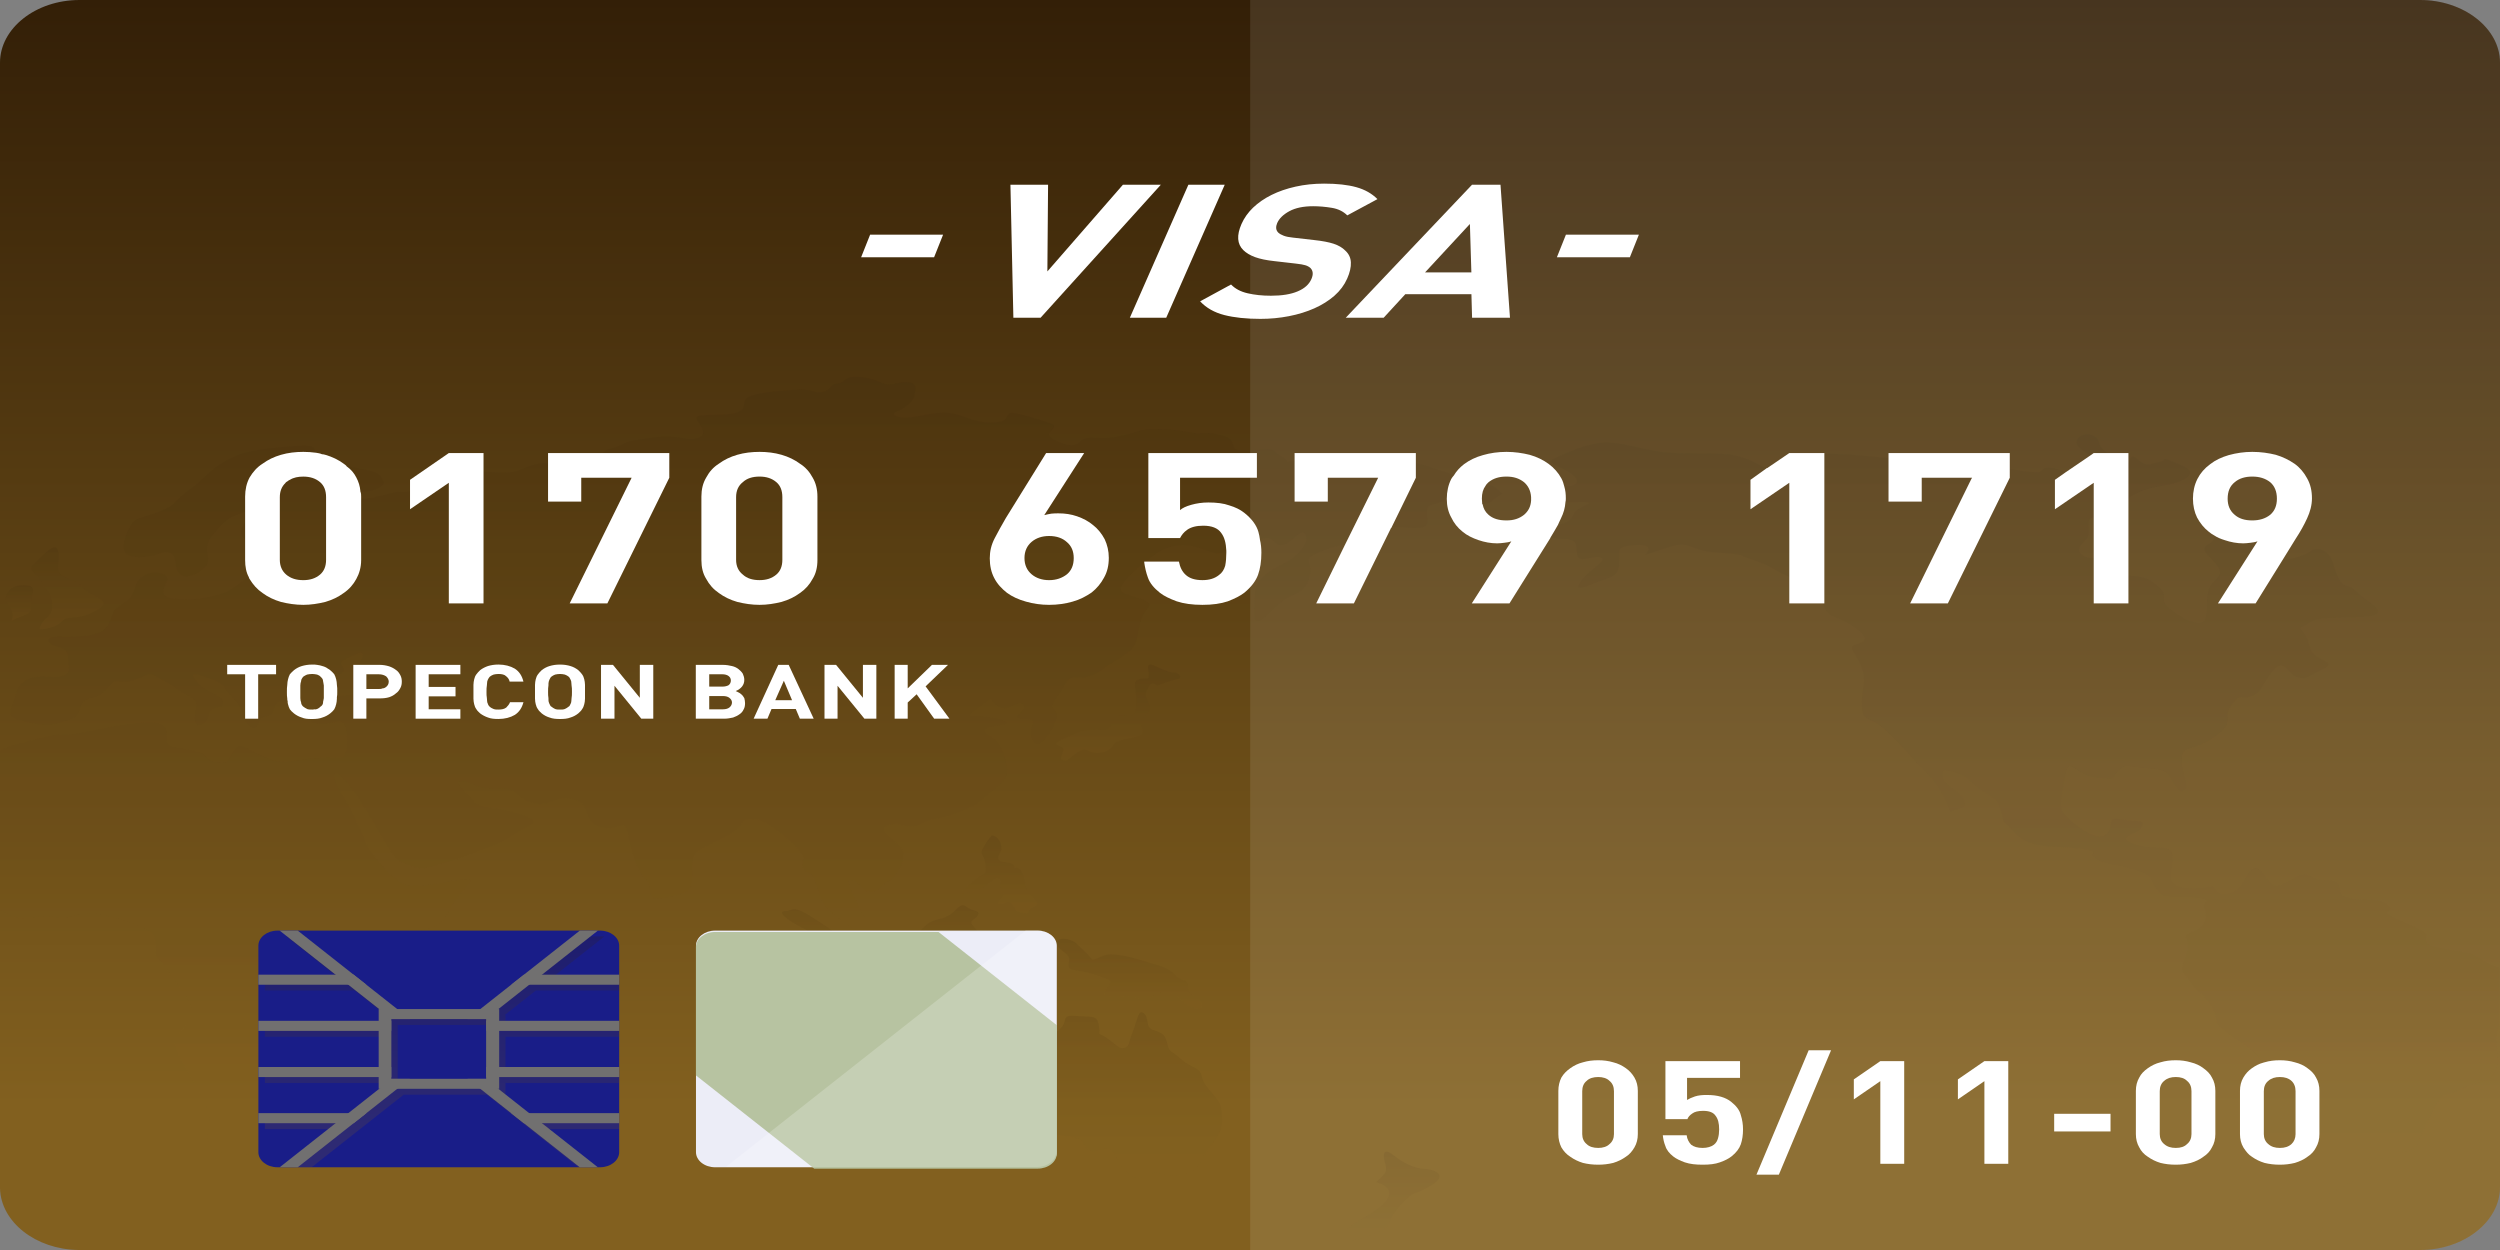 <svg width="100" height="50" viewBox="0 0 100 50" fill="none" xmlns="http://www.w3.org/2000/svg">
<rect x="0" y="0" width="100" height="50" fill="#808080" stroke="none"/>
<path d="M100 2.506V47.482C100 48.87 98.552 50 96.806 50H3.134C1.433 49.976 0.03 48.882 0 47.529V2.506C0 1.13 1.433 0 3.179 0H96.807C98.552 0 100 1.13 100 2.506Z" fill="url(#paint0_linear_214_378)"/>
<g opacity="0.1">
<path d="M60.096 19.746C60.096 19.746 59.842 19.887 59.693 20.052C59.633 20.122 59.469 20.157 59.305 20.169H59.29C59.021 20.193 58.708 20.169 58.544 20.11C58.245 20.028 58.141 19.875 57.962 19.922C57.917 19.934 57.902 19.946 57.872 19.957C57.768 20.016 57.723 20.087 57.439 20.157C57.066 20.228 57.096 20.322 57.081 20.534C57.066 20.746 57.156 20.875 57.051 21.017C56.962 21.169 56.335 21.111 55.947 21.087C55.843 21.075 55.738 21.087 55.649 21.122H55.634V21.134C55.41 21.193 55.216 21.334 54.947 21.534C54.574 21.828 54.693 21.84 54.201 21.781C54.082 21.758 53.947 21.77 53.798 21.793C53.41 21.828 52.992 21.993 52.619 22.158C52.127 22.37 52.455 22.464 52.41 22.887C52.366 23.299 52.246 23.511 51.948 23.688C51.649 23.864 51.41 23.888 50.948 24.358C50.903 24.394 50.873 24.429 50.843 24.464C50.47 24.829 50.411 24.864 50.262 24.841C50.083 24.829 50.202 23.959 50.202 23.688C50.202 23.429 50.381 23.123 50.829 22.829L50.844 22.817C51.276 22.546 51.575 22.487 51.933 22.123C52.276 21.746 52.321 21.523 52.187 21.334C52.052 21.146 51.679 21.675 51.396 21.781C51.097 21.875 51.068 21.722 50.844 21.569L50.829 21.558C50.724 21.499 50.56 21.522 50.396 21.569V21.581C50.172 21.64 49.933 21.758 49.814 21.77C49.62 21.781 49.396 21.864 49.053 22.028C49.038 22.028 49.008 22.04 48.993 22.052C48.635 22.228 48.501 22.087 48.098 21.958C47.71 21.817 47.292 21.722 46.695 21.911C46.471 21.981 46.143 22.205 45.829 22.464C45.814 22.476 45.785 22.487 45.77 22.499C45.262 22.923 44.785 23.417 44.83 23.57C44.919 23.829 45.277 23.782 45.755 24.005C46.232 24.229 45.859 24.229 45.68 24.723C45.501 25.217 45.561 25.276 45.441 25.7C45.307 26.123 44.501 26.477 44.307 26.629C44.113 26.782 43.636 27.159 43.143 27.1C42.651 27.029 42.651 27.383 42.278 27.889C41.919 28.395 42.188 28.253 42.262 28.536C42.337 28.806 41.949 29.477 41.666 29.701C41.397 29.924 41.143 29.512 41.278 29.065C41.397 28.606 41.113 28.83 40.8 28.748C40.472 28.654 41.024 28.477 40.964 28.242C40.919 28.006 40.546 28.218 40.412 28.265C40.278 28.324 40.113 28.418 39.845 28.195C39.606 28.006 39.651 27.924 39.666 27.912C39.621 27.947 39.323 28.183 38.95 28.453C38.532 28.759 39.024 28.583 39.487 28.677C39.949 28.759 39.755 28.677 40.158 28.83C40.561 28.994 39.86 29.006 39.576 29.089C39.308 29.16 39.323 29.289 39.636 29.465C39.934 29.642 40.128 29.924 40.263 30.595C40.412 31.266 39.874 31.419 39.382 31.913C38.875 32.419 37.95 32.643 37.323 32.784C36.681 32.925 36.845 33.125 36.308 33.054C35.786 32.972 35.995 32.89 35.547 33.007C35.099 33.137 35.547 33.419 35.98 33.819C36.412 34.219 35.86 35.137 35.562 35.255C35.263 35.361 35.189 35.726 34.8 35.678C34.398 35.632 34.502 35.384 34.129 35.231C33.741 35.067 34.084 35.643 34.368 36.279C34.636 36.891 34.935 36.879 35.039 37.22C35.039 37.232 35.054 37.255 35.054 37.279C35.099 37.526 34.77 37.479 34.367 37.279C34.323 37.255 34.293 37.243 34.248 37.22C34.01 37.091 33.771 36.926 33.547 36.738C32.905 36.184 32.95 36.267 32.741 35.678C32.532 35.09 32.547 35.031 32.278 34.878C32.01 34.714 32.069 34.608 32.129 34.349C32.189 34.078 30.771 32.819 30.204 32.772C29.622 32.725 29.801 32.89 29.517 33.148C29.234 33.419 28.592 33.666 28.13 33.913C27.667 34.172 27.697 34.349 27.697 35.055C27.697 35.749 27.443 35.726 26.578 35.926C25.712 36.126 26.13 35.373 25.861 35.208C25.593 35.055 25.279 34.278 25.13 33.454C24.966 32.619 24.847 33.278 24.071 33.101C23.31 32.925 23.638 32.278 23.13 32.054C22.623 31.831 22.429 31.925 21.951 32.101C21.474 32.278 20.967 32.054 20.653 31.736C20.355 31.419 19.952 31.619 19.4 31.525C18.848 31.442 19.027 31.325 18.534 31.266C18.042 31.195 18.579 31.607 18.922 32.007C19.251 32.407 19.654 32.207 20.817 32.56C21.982 32.913 20.937 33.066 20.474 33.431C20.012 33.796 19.624 33.843 18.982 34.114C18.34 34.396 18.102 34.42 17.43 34.631C16.773 34.843 16.624 34.69 16.177 34.549C15.729 34.408 15.43 33.737 14.923 32.878C14.401 32.007 14.043 31.442 13.655 31.066C13.267 30.689 13.356 31.148 13.476 31.419C13.61 31.678 13.893 32.031 14.192 32.713C14.505 33.384 14.445 33.148 14.61 33.631C14.789 34.102 15.655 35.137 16.177 35.361C16.699 35.596 17.952 35.184 18.579 35.172C19.221 35.16 18.534 35.42 17.967 36.432C17.535 37.197 17.311 37.091 16.878 37.22C16.744 37.267 16.579 37.338 16.37 37.467C15.535 38.008 15.46 38.597 15.341 39.279C15.311 39.515 15.326 39.727 15.356 39.938C15.356 39.962 15.356 39.985 15.37 39.997C15.385 40.115 15.4 40.244 15.43 40.362C15.445 40.432 15.46 40.515 15.46 40.597C15.475 40.668 15.49 40.75 15.49 40.833C15.505 40.939 15.52 41.068 15.505 41.186C15.505 41.198 15.505 41.221 15.49 41.233C15.49 41.327 15.46 41.409 15.4 41.492C15.355 41.609 15.251 41.727 15.146 41.833C14.833 42.163 14.385 42.445 14.147 42.68C14.087 42.739 14.042 42.798 14.012 42.845C13.997 42.868 13.983 42.892 13.983 42.916C13.953 42.974 13.938 43.033 13.923 43.08C13.893 43.163 13.878 43.233 13.863 43.316C13.803 43.516 13.729 43.786 13.475 44.316C13.43 44.398 13.401 44.469 13.356 44.528C13.296 44.622 13.222 44.704 13.162 44.763C13.102 44.834 13.028 44.881 12.953 44.928C12.729 45.057 12.491 45.093 12.237 45.163C12.073 45.21 11.893 45.281 11.729 45.399C11.162 45.811 10.909 45.869 10.327 46.046C10.252 46.069 10.162 46.105 10.073 46.128C9.282 46.387 8.417 45.987 8.327 45.622C8.238 45.258 8.476 45.21 8.372 44.61C8.282 44.01 7.432 42.81 7.133 42.221C6.835 41.633 7.029 41.516 7.521 40.892C7.999 40.256 7.178 39.574 6.715 38.844C6.253 38.114 6.223 38.515 6.223 37.997C6.223 37.479 6.178 37.303 5.656 37.091C5.149 36.879 4.835 36.75 3.955 36.573C3.074 36.397 3.089 36.785 2.238 36.691C1.373 36.585 1.418 36.797 0.866 36.75C0.612 36.726 0.299 36.573 0 36.397V30.031C0.313 29.842 0.836 29.736 1.552 29.537C2.627 29.242 2.447 29.501 3.388 29.289C4.328 29.078 5.477 28.866 6.119 28.901C6.775 28.936 6.671 29.313 6.671 29.607C6.671 29.89 6.835 29.843 7.656 30.007C8.492 30.172 8.044 30.384 8.656 30.478C9.282 30.584 9.073 30.384 9.372 29.995C9.655 29.607 9.849 29.995 10.64 30.302C11.446 30.619 11.386 30.431 12.386 30.349C13.371 30.254 13.461 30.372 13.684 30.29C13.908 30.219 13.938 29.407 13.804 29.042C13.655 28.678 13.416 28.96 12.893 28.96C12.55 28.96 12.431 28.901 12.446 28.76C12.446 28.678 12.476 28.572 12.535 28.43C12.55 28.407 12.55 28.383 12.565 28.372C12.655 28.172 12.729 28.124 12.923 28.066C13.028 28.03 13.192 27.995 13.416 27.913C13.431 27.901 13.46 27.901 13.476 27.901V27.889C13.684 27.83 13.908 27.795 14.132 27.783C14.52 27.748 14.893 27.748 15.177 27.618C15.236 27.583 15.281 27.56 15.296 27.536C15.386 27.407 14.938 27.289 14.655 27.136C14.595 27.113 14.55 27.089 14.505 27.054C14.326 26.901 14.326 26.759 14.371 26.595C14.401 26.501 14.445 26.395 14.49 26.277C14.595 25.959 14.236 26.183 13.819 26.371C13.401 26.559 13.893 26.63 13.714 26.889C13.625 27.018 13.476 27.006 13.341 26.936C13.252 26.901 13.177 26.83 13.117 26.748C13.073 26.712 13.043 26.677 13.028 26.642C12.953 26.512 12.849 26.512 12.684 26.595C12.565 26.642 12.416 26.736 12.207 26.854C11.864 27.042 11.983 27.183 12.013 27.419C12.028 27.489 12.028 27.56 12.013 27.642C12.013 27.689 11.983 27.736 11.968 27.783C11.864 28.03 11.685 28.054 11.506 28.042C11.326 28.042 11.147 28.018 11.058 28.148C10.864 28.407 10.998 28.607 10.64 28.654C10.297 28.713 10.431 28.866 10.267 29.066C10.118 29.266 9.76 28.913 9.7 28.525C9.64 28.136 9.043 27.713 8.984 27.512C8.924 27.313 8.253 27.077 7.894 26.983C7.551 26.901 7.775 27.183 8.058 27.454C8.342 27.713 8.879 27.795 8.924 28.077C8.954 28.372 8.685 28.219 8.476 28.383C8.267 28.548 8.372 28.89 8.058 28.995C7.73 29.113 7.775 28.678 7.849 28.289C7.924 27.913 7.461 27.842 7.133 27.595C6.79 27.336 6.268 27.101 6.089 26.983C5.925 26.877 5.462 27.289 4.954 27.277C4.462 27.265 4.656 27.195 4.462 27.371C4.268 27.548 4.044 27.854 3.716 27.901C3.388 27.96 3.224 28.148 3.164 28.442C3.089 28.748 2.806 28.772 2.313 28.936C1.821 29.101 1.149 28.901 0.731 28.783C0.313 28.678 0.388 28.43 0.508 28.172C0.552 28.089 0.567 27.972 0.612 27.842C0.687 27.571 0.806 27.242 1.224 27.124C1.388 27.077 1.507 27.065 1.612 27.065C1.627 27.054 1.627 27.054 1.627 27.054C1.925 27.042 2.074 27.124 2.418 27.054C2.88 26.948 2.731 26.771 2.716 26.265C2.716 26.242 2.716 26.218 2.701 26.195C2.642 25.794 2.03 25.948 1.94 25.653C1.866 25.347 2.478 25.547 3.537 25.418C3.612 25.406 3.687 25.394 3.746 25.371C4.149 25.277 4.298 25.077 4.388 24.865C4.477 24.653 4.507 24.418 4.671 24.312C5.044 24.065 5.268 23.982 5.403 23.488C5.552 22.994 6.044 22.805 6.492 22.947C6.581 22.982 6.641 23.017 6.671 23.064C6.775 23.229 6.507 23.465 6.537 23.688C6.566 23.982 7.014 23.924 7.298 23.982C7.566 24.029 8.745 23.865 9.148 23.629C9.461 23.429 9.685 23.253 9.954 23.088C10.014 23.053 10.073 23.006 10.148 22.97C10.521 22.77 10.237 22.641 10.327 22.547C10.402 22.441 10.7 22.17 10.581 21.876C10.461 21.629 10.058 21.747 9.805 21.593C9.775 21.57 9.745 21.535 9.715 21.499C9.566 21.299 9.67 21.076 9.805 20.864C9.864 20.77 9.924 20.676 9.984 20.581C10.028 20.499 10.028 20.452 9.999 20.452C9.969 20.428 9.894 20.452 9.805 20.476C9.67 20.523 9.506 20.593 9.372 20.64C9.029 20.77 8.82 21.04 8.506 21.405C8.387 21.547 8.327 21.664 8.312 21.782C8.297 21.794 8.297 21.794 8.297 21.794C8.253 21.982 8.312 22.158 8.327 22.382C8.357 22.747 7.686 23.1 7.372 23.053C7.208 23.017 7.119 22.9 7.059 22.759C7.029 22.641 7.014 22.5 6.999 22.394C6.969 22.17 6.775 22.029 6.522 22.1C6.268 22.182 5.761 22.359 5.268 22.253C4.776 22.158 4.925 21.605 5.164 21.123C5.403 20.64 5.537 20.793 6.328 20.476C7.134 20.169 6.91 20.04 7.551 19.605C8.178 19.158 8.312 18.852 8.939 18.487C9.551 18.122 9.969 17.993 11.521 17.863C12.73 17.757 12.491 17.887 12.64 18.11C12.655 18.157 12.7 18.204 12.774 18.252C12.789 18.275 12.819 18.299 12.849 18.31C13.222 18.522 13.505 18.593 13.864 18.652C14.058 18.687 14.281 18.71 14.55 18.769C15.326 18.922 15.251 19.122 15.341 19.264C15.445 19.405 14.998 19.652 14.595 19.664H14.416V19.652C14.132 19.64 13.968 19.558 13.789 19.499C13.565 19.428 13.714 19.664 13.864 19.805C13.983 19.911 14.162 19.946 14.446 19.946C14.52 19.946 14.625 19.935 14.714 19.923C15.162 19.887 15.804 19.64 15.998 19.676C16.072 19.687 16.221 19.676 16.401 19.64C16.714 19.57 17.147 19.476 17.46 19.405C17.953 19.287 17.953 19.04 18.147 18.934C18.296 18.84 18.624 18.817 19.34 18.864C19.46 18.876 19.609 18.876 19.758 18.887C20.758 18.946 20.654 18.805 21.296 18.605C21.564 18.523 21.758 18.511 21.922 18.534C22.161 18.558 22.355 18.64 22.639 18.64C23.131 18.64 23.847 18.405 24.086 18.146C24.101 18.134 24.101 18.122 24.116 18.122C24.325 17.887 24.429 17.993 24.802 17.816C25.205 17.628 25.086 17.652 26.145 17.499C27.22 17.346 27.503 17.711 27.966 17.499C28.429 17.287 27.742 16.805 27.877 16.675C27.996 16.534 29.026 16.651 29.473 16.499C29.921 16.334 29.652 16.122 29.861 15.934C30.07 15.734 30.891 15.651 31.727 15.593C32.577 15.522 32.533 15.757 32.906 15.675C33.264 15.604 33.159 15.392 33.458 15.345C33.756 15.31 33.756 15.18 33.935 15.11C34.114 15.039 34.726 15.051 35.204 15.286C35.696 15.522 35.786 15.251 36.293 15.286C36.8 15.322 36.577 15.675 36.577 15.839C36.577 16.004 36.203 16.345 35.89 16.451C35.592 16.569 35.86 16.722 36.308 16.698C36.756 16.675 37.039 16.545 37.577 16.51C38.099 16.487 38.293 16.569 38.785 16.745C39.278 16.922 39.696 16.922 40.009 16.863C40.337 16.793 40.233 16.569 40.412 16.522C40.591 16.463 41.486 16.757 41.964 16.91C42.441 17.063 41.889 17.24 41.964 17.404C42.023 17.557 42.576 17.84 42.934 17.805C43.277 17.769 43.143 17.487 43.71 17.51C44.292 17.534 44.456 17.534 45.068 17.381C45.695 17.24 45.65 17.122 46.56 17.169C47.471 17.228 47.456 17.287 47.769 17.322C48.083 17.357 48.217 17.251 48.843 17.404C49.455 17.545 49.261 17.898 49.425 17.969C49.59 18.04 49.858 18.016 50.5 17.981C50.679 17.969 50.783 17.969 50.843 17.981C51.022 18.004 50.977 18.11 51.246 18.251C51.619 18.451 51.38 18.498 51.619 18.463C51.664 18.463 51.724 18.451 51.783 18.44C52.007 18.404 52.291 18.334 52.708 18.31C53.26 18.263 53.246 18.322 53.559 18.487C53.872 18.64 54.126 18.616 54.454 18.498C54.768 18.369 54.544 18.251 54.589 18.251C54.648 18.251 55.23 18.346 56.051 18.428C56.29 18.451 56.469 18.487 56.633 18.522C57.006 18.604 57.245 18.71 57.767 18.863C57.931 18.91 58.066 18.957 58.155 19.016C58.484 19.181 58.454 19.357 58.708 19.51C59.051 19.71 59.051 19.546 59.364 19.44C59.394 19.428 59.409 19.428 59.424 19.428C59.708 19.346 59.857 19.534 60.096 19.746Z" fill="url(#paint1_linear_214_378)"/>
<path d="M46.092 26.596C46.301 26.656 46.698 26.91 46.938 26.898C47.177 26.885 47.305 27.137 47.113 27.162C46.922 27.187 46.283 27.426 46.283 27.426C46.283 27.426 46.092 27.237 45.98 27.426C45.868 27.614 45.805 27.753 45.837 27.866C45.868 27.979 46.092 28.306 45.964 28.47C45.837 28.634 45.661 28.722 45.661 28.923C45.661 29.124 45.821 29.338 45.597 29.426C45.374 29.514 45.151 29.539 44.959 29.59C44.768 29.64 44.624 29.653 44.544 29.791C44.465 29.93 44.273 30.131 43.874 30.118C43.475 30.106 43.475 29.854 43.108 30.093C42.741 30.332 42.726 30.471 42.534 30.408C42.343 30.345 42.486 30.257 42.534 30.018C42.582 29.779 41.88 29.841 42.518 29.565C43.156 29.288 43.156 29.25 43.587 29.2C44.018 29.149 44.257 29.313 44.433 29.024C44.608 28.734 44.433 28.621 44.784 28.608C45.135 28.596 45.358 28.722 45.422 28.407C45.486 28.093 45.438 27.828 45.422 27.627C45.406 27.426 45.31 27.237 45.597 27.162C45.885 27.086 45.917 27.224 45.948 27.048C45.98 26.872 45.789 26.508 46.092 26.596Z" fill="url(#paint2_linear_214_378)"/>
<path d="M39.678 33.414C39.982 33.452 40.125 33.88 40.029 34.056C39.934 34.232 39.838 34.433 40.109 34.471C40.38 34.509 40.572 34.534 40.572 34.685C40.572 34.836 40.684 34.522 40.891 34.924C41.098 35.327 40.907 35.39 41.146 35.691C41.386 35.993 41.673 36.145 41.338 36.295C41.003 36.446 41.258 36.61 40.907 36.522C40.556 36.434 40.699 36.484 40.524 36.22C40.348 35.956 40.237 36.17 40.077 36.157C39.918 36.145 39.87 36.145 39.998 35.968C40.125 35.792 40.189 35.805 40.045 35.604C39.902 35.402 40.125 35.163 39.918 35.126C39.71 35.088 39.646 35.365 39.279 35.541C38.913 35.717 38.37 35.767 38.386 35.704C38.402 35.642 38.609 35.553 38.944 35.226C39.279 34.899 39.487 35.1 39.423 34.597C39.359 34.094 39.136 34.232 39.343 33.88C39.551 33.528 39.678 33.414 39.678 33.414Z" fill="url(#paint3_linear_214_378)"/>
<path d="M38.657 36.27C38.899 36.461 39.216 36.409 39.12 36.597C39.025 36.786 38.74 36.811 38.898 37C39.057 37.189 39.2 37.465 39.407 37.44C39.615 37.415 39.599 37.289 40.109 37.289C40.62 37.289 40.939 37.201 40.971 37.365C41.003 37.528 40.748 37.541 40.413 37.78C40.078 38.019 39.742 38.258 40.014 38.409C40.285 38.56 40.397 38.837 40.301 38.937C40.205 39.038 40.109 39.139 40.333 39.264C40.556 39.39 41.625 39.353 41.37 39.654C41.115 39.956 40.492 40.12 39.838 40.133C39.184 40.145 39.71 39.994 38.386 39.894C37.062 39.793 36.839 40.057 35.913 39.705C34.988 39.353 34.382 39.654 33.871 39.013C33.361 38.371 33.568 38.686 32.93 38.019C32.292 37.352 32.595 37.352 32.052 37.088C31.51 36.824 31.047 36.446 31.414 36.446C31.781 36.446 31.605 36.107 32.738 36.849C33.871 37.591 33.568 37.553 34.398 37.994C35.227 38.434 35.498 38.485 35.802 38.434C36.105 38.384 36.551 38.434 36.264 38.145C35.977 37.855 35.818 37.491 36.057 37.428C36.296 37.365 36.28 37.679 36.679 37.34C37.078 37 37.078 36.912 37.429 36.799C37.78 36.685 37.589 36.799 37.924 36.635C38.259 36.471 38.386 36.056 38.657 36.27Z" fill="url(#paint4_linear_214_378)"/>
<path d="M43.045 37.73C43.218 37.906 43.508 38.132 43.635 38.321C43.763 38.51 44.002 38.161 44.465 38.172C44.927 38.182 45.614 38.384 45.901 38.484C46.188 38.585 46.682 38.648 46.986 38.975C47.289 39.302 47.512 39.114 47.528 39.441C47.544 39.768 47.608 39.73 47.879 39.919C48.15 40.107 48.198 40.46 47.719 40.309C47.241 40.158 47.097 39.642 46.587 39.692C46.076 39.742 46.283 39.856 45.885 39.919C45.486 39.981 45.31 39.868 44.832 39.843C44.353 39.818 44.002 39.944 44.225 39.604C44.449 39.264 44.608 39.252 43.827 39C43.045 38.748 42.742 38.874 42.742 38.61C42.742 38.346 42.869 38.321 42.566 38.094C42.263 37.868 42.167 37.704 42.359 37.591C42.55 37.478 42.933 37.616 43.045 37.73Z" fill="url(#paint5_linear_214_378)"/>
<path d="M43.97 41.353C44.497 41.567 44.704 41.994 44.959 41.919C45.215 41.843 45.119 41.718 45.31 41.265C45.502 40.812 45.518 40.346 45.757 40.535C45.996 40.724 45.773 41.092 46.156 41.21C46.539 41.328 46.618 41.416 46.698 41.768C46.778 42.12 46.858 42.007 47.257 42.372C47.655 42.737 48.014 42.674 48.082 43.089C48.15 43.504 48.82 43.932 48.852 44.36C48.884 44.787 48.98 45.089 48.581 45.63C48.182 46.171 48.022 46.448 47.895 46.675C47.767 46.901 47.384 47.014 46.969 47.014C46.554 47.014 46.315 46.876 46.06 46.926C45.805 46.977 45.629 47.228 45.326 47.052C45.023 46.876 44.847 46.649 44.752 46.511C44.656 46.373 44.608 45.907 44.161 45.958C43.715 46.008 43.779 46.184 43.507 45.958C43.236 45.731 43.427 45.542 42.63 45.442C41.832 45.341 41.624 45.291 41.289 45.354C40.954 45.417 40.603 45.505 40.236 45.731C39.87 45.958 39.295 45.844 38.976 45.958C38.657 46.071 38.178 46.322 37.827 46.171C37.476 46.02 37.604 45.945 37.62 45.593C37.636 45.24 37.604 45.479 37.381 44.876C37.157 44.272 37.253 44.36 37.046 44.07C36.838 43.781 36.679 43.919 36.966 43.504C37.253 43.089 37.157 43.001 37.317 42.863C37.477 42.724 37.62 42.9 38.162 42.611C38.705 42.322 38.864 42.447 39.359 42.296C39.854 42.145 39.965 41.567 40.269 41.391C40.572 41.214 40.651 41.076 40.875 41.076C41.098 41.076 41.353 41.177 41.752 41.303C42.151 41.428 42.071 41.441 42.406 41.151C42.741 40.862 42.406 40.585 43.013 40.636C43.619 40.686 43.842 40.611 43.922 40.887C44.002 41.164 43.97 41.353 43.97 41.353Z" fill="url(#paint6_linear_214_378)"/>
<path d="M55.043 47.291C55.362 46.964 55.521 46.926 55.41 46.549C55.298 46.171 55.33 45.875 55.745 46.212C56.159 46.549 56.622 46.738 56.941 46.75C57.26 46.763 58.026 46.951 57.244 47.417C56.463 47.882 56.606 47.555 55.984 48.247C55.362 48.939 55.84 48.952 55.091 49.291C54.341 49.631 53.511 49.782 53.671 49.48C53.83 49.178 53.751 49.178 54.437 48.775C55.123 48.373 55.569 48.071 55.569 47.731C55.569 47.391 55.043 47.291 55.043 47.291Z" fill="url(#paint7_linear_214_378)"/>
<path d="M16.943 43.894C16.656 43.567 16.656 43.467 16.624 42.938C16.592 42.41 16.369 42.158 16.624 41.856C16.879 41.554 17.549 41.051 17.805 40.699C18.06 40.346 18.124 39.592 18.283 40.271C18.443 40.95 18.953 41.353 18.188 42.259C17.422 43.164 16.943 43.894 16.943 43.894Z" fill="url(#paint8_linear_214_378)"/>
<path d="M1.595 25.174C1.531 25.073 1.818 24.746 1.818 24.746C1.818 24.746 2.169 24.595 2.073 24.042C1.978 23.488 1.914 23.815 1.659 23.287C1.403 22.758 1.02 22.859 1.403 22.507C1.786 22.154 2.233 21.626 2.329 22.054C2.424 22.482 2.201 22.758 2.424 22.96C2.648 23.161 3.094 23.203 3.35 23.534C3.605 23.866 4.626 23.991 3.86 24.419C3.094 24.847 2.743 24.57 2.456 24.872C2.169 25.174 1.595 25.174 1.595 25.174Z" fill="url(#paint9_linear_214_378)"/>
<path d="M0.573 24.771C1.084 24.545 1.27 24.595 1.241 24.193C1.211 23.79 1.562 23.438 1.02 23.413C0.478 23.387 0.318 23.639 0.254 23.815C0.19 23.991 0.19 24.041 0.35 24.218C0.51 24.394 0.541 24.645 0.478 24.771C0.414 24.897 0.573 24.771 0.573 24.771Z" fill="url(#paint10_linear_214_378)"/>
<path d="M99.993 41.031C99.894 41.216 99.84 41.433 99.875 41.856C99.939 42.611 99.97 42.535 99.779 42.913C99.587 43.29 98.886 43.34 98.311 43.617C97.737 43.894 97.706 43.668 97.323 44.423C96.94 45.177 97.162 44.775 96.843 45.429C96.525 46.083 96.971 45.756 96.045 46.133C95.12 46.511 94.769 46.184 94.674 46.41C94.578 46.637 95.216 46.461 94.546 46.939C93.876 47.416 93.588 47.543 93.174 47.743C92.759 47.945 92.504 48.172 92.6 48.599C92.695 49.027 93.174 49.002 92.632 49.405C92.107 49.794 91.881 49.431 91.722 49.997H89.217V49.932C89.217 49.329 89.122 49.782 89.505 48.751C89.888 47.718 89.249 48.071 89.568 46.939C89.888 45.806 89.824 44.598 90.142 43.768C90.462 42.938 91.164 43.165 90.462 42.409C89.759 41.655 89.632 41.78 89.026 41.277C88.42 40.774 88.803 40.874 88.451 40.27C88.1 39.667 87.878 39.717 87.59 39.264C87.303 38.811 87.144 38.962 87.43 38.207C87.717 37.453 87.08 37.478 87.717 37.251C88.356 37.025 88.261 36.471 88.164 36.27C88.068 36.069 88.643 35.993 87.749 35.892C86.856 35.792 86.6 36.018 86.282 35.591C85.963 35.163 86.217 35.087 85.548 34.836C84.878 34.584 84.144 34.584 83.888 34.383C83.633 34.181 83.633 34.181 83.633 34.181C83.633 34.181 84.112 34.031 83.027 33.93C81.943 33.829 81.144 33.93 80.602 33.326C80.06 32.722 80.187 33.075 80.06 32.521C79.931 31.967 79.772 31.967 79.262 31.615C78.751 31.263 78.751 31.061 78.272 30.911C77.794 30.759 77.699 30.81 77.699 30.886C77.699 30.961 77.667 31.263 78.114 31.54C78.56 31.817 78.592 32.068 78.592 32.194C78.592 32.319 77.985 32.471 77.985 32.471C77.985 32.471 77.985 32.319 77.794 31.967C77.602 31.615 77.538 31.439 77.155 31.011C76.772 30.584 76.677 30.533 76.677 30.533C76.677 30.533 76.231 29.98 75.465 29.25C74.699 28.52 74.475 28.973 74.475 28.143C74.475 27.312 74.667 27.312 74.475 26.733C74.284 26.155 73.837 25.878 74.22 25.777C74.603 25.677 74.826 25.526 74.125 25.048C73.423 24.569 73.167 24.821 72.911 24.167C72.657 23.513 73.199 23.563 72.147 23.261C71.093 22.959 70.966 22.707 70.486 22.532C70.008 22.355 69.721 22.255 69.721 22.255C69.721 22.255 69.817 22.18 68.668 22.103C67.52 22.028 67.647 21.601 66.786 21.878C65.978 22.137 65.815 22.198 65.797 22.204C65.822 22.18 66.251 21.753 65.445 21.802C64.615 21.852 64.807 22.003 64.775 22.305C64.744 22.607 64.871 22.959 64.297 23.136C63.722 23.311 62.893 23.79 63.212 23.286C63.531 22.784 64.329 22.431 64.041 22.305C63.754 22.18 63.148 22.582 63.084 22.18C63.02 21.776 63.148 21.576 62.478 21.551C61.807 21.526 61.265 21.299 61.776 21.122C62.286 20.947 62.765 21.022 62.925 20.595C63.084 20.166 64.264 20.066 62.956 20.091C61.648 20.116 61.074 20.116 61.234 19.914C61.393 19.714 61.329 19.336 62.254 19.437C63.18 19.537 63.18 19.235 62.956 19.035C62.459 18.586 61.648 18.556 62.286 18.279C62.925 18.002 63.307 17.827 63.914 17.726C64.52 17.625 65.159 17.827 66.147 18.027C67.137 18.229 68.732 18.053 69.466 18.229C70.2 18.406 70.55 18.758 70.774 18.733C70.998 18.707 71.636 18.179 72.274 18.179C72.912 18.179 73.231 18.104 74.54 18.229C75.848 18.354 77.124 18.406 77.156 18.657C77.188 18.908 77.188 19.035 77.667 19.035C78.146 19.035 78.56 18.808 78.848 19.16C79.134 19.512 79.581 19.764 79.517 19.487C79.454 19.21 79.134 18.983 79.39 18.883C79.646 18.783 80.38 18.733 80.571 18.783C80.763 18.833 81.368 18.908 81.56 18.883C81.751 18.858 81.624 18.606 82.261 18.758C82.9 18.908 82.995 19.285 83.124 19.311C83.251 19.337 83.539 18.924 83.57 18.652C83.602 18.38 83.888 18.38 83.315 18.027C82.741 17.675 83.259 17.248 83.67 17.398C84.081 17.55 83.825 17.751 84.24 18.078C84.654 18.406 84.719 18.682 85.005 18.581C85.293 18.481 85.134 18.053 85.517 18.38C85.9 18.707 85.995 18.543 86.346 18.486C86.698 18.431 86.41 18.254 86.825 18.431C87.24 18.606 87.942 18.808 87.43 19.135C86.92 19.462 86.154 19.412 85.612 19.664C85.069 19.915 85.23 19.839 85.069 20.141C84.91 20.443 84.974 20.468 84.336 20.595C83.698 20.72 83.506 20.62 83.539 21.047C83.571 21.475 83.506 21.526 83.283 21.752C83.059 21.978 83.188 22.18 83.442 22.28C83.698 22.381 83.985 22.205 83.985 22.507C83.985 22.809 84.464 23.035 85.102 23.035C85.74 23.035 86.027 23.161 86.41 23.538C86.793 23.916 86.25 23.941 86.889 24.419C87.527 24.897 88.133 25.123 88.23 24.696C88.325 24.268 88.23 24.167 88.325 23.665C88.421 23.161 89.027 23.111 88.708 22.657C88.389 22.205 87.91 22.003 88.357 21.752C88.803 21.501 88.261 21.268 89.027 21.145C89.793 21.022 90.304 20.922 90.623 21.374C90.941 21.828 90.591 22.13 90.909 22.33C91.228 22.532 92.218 22.23 92.409 22.053C92.601 21.878 93.143 21.903 93.335 22.557C93.526 23.211 93.653 23.388 93.941 23.463C94.228 23.538 94.228 23.69 94.579 23.941C94.931 24.192 95.6 24.596 94.579 24.671C93.558 24.746 92.729 24.646 92.346 24.923C91.963 25.199 91.931 24.998 92.187 25.375C92.441 25.752 92.25 25.501 92.441 25.979C92.633 26.458 93.59 26.458 92.888 26.785C92.186 27.112 92.314 27.187 91.899 27.087C91.484 26.985 91.389 26.263 90.909 26.851C90.431 27.439 90.494 27.665 90.08 27.841C89.665 28.018 89.633 27.665 89.25 28.218C88.867 28.772 89.474 28.822 88.613 29.451C87.75 30.08 87.335 29.778 87.272 30.307C87.208 30.835 87.623 31.465 87.399 31.59C87.177 31.716 87.208 31.69 86.953 31.338C86.698 30.986 86.825 30.785 85.932 30.734C85.038 30.684 85.103 30.508 84.752 30.81C84.4 31.112 84.879 31.213 83.889 31.112C82.901 31.011 82.773 30.08 82.581 31.163C82.391 32.244 82.359 32.37 82.677 32.672C82.996 32.974 83.858 33.704 84.24 33.377C84.623 33.05 84.145 32.647 84.879 32.773C85.613 32.898 85.804 32.748 85.677 33.075C85.549 33.402 84.56 33.452 85.357 33.754C86.155 34.056 86.825 33.704 86.889 34.181C86.953 34.66 86.794 34.785 86.825 35.062C86.857 35.339 87.016 35.541 87.75 35.541C88.485 35.541 88.453 35.314 88.645 35.616C88.836 35.918 89.442 35.767 89.697 35.339C89.953 34.912 90.144 34.433 90.527 34.937C90.91 35.44 90.974 35.541 91.356 35.339C91.739 35.138 91.739 35.138 91.739 35.138C91.739 35.138 92.155 34.836 92.505 35.087C92.856 35.339 93.431 35.062 93.558 35.414C93.685 35.767 93.495 35.818 94.037 35.943C94.58 36.069 95.217 35.868 95.536 36.22C95.856 36.572 94.994 36.346 95.919 36.774C96.844 37.201 97.132 37.251 97.068 37.528C97.004 37.805 97.26 37.855 98.09 38.007C98.919 38.157 98.791 38.082 99.461 38.484C99.651 38.598 99.829 38.666 99.994 38.709V41.031H99.993Z" fill="url(#paint11_linear_214_378)"/>
</g>
<path d="M14.416 19.663V19.652C14.401 19.452 14.341 19.264 14.252 19.099C14.162 18.922 14.043 18.781 13.864 18.652C13.849 18.616 13.789 18.581 13.744 18.546C13.535 18.393 13.297 18.275 13.013 18.193C12.968 18.181 12.924 18.169 12.879 18.169C12.804 18.134 12.715 18.122 12.64 18.11C12.476 18.087 12.297 18.075 12.133 18.075C11.819 18.075 11.521 18.11 11.237 18.193C10.954 18.275 10.715 18.393 10.506 18.546C10.282 18.687 10.118 18.875 9.984 19.099C9.864 19.322 9.805 19.581 9.805 19.864V22.406C9.805 22.665 9.849 22.9 9.954 23.088C9.954 23.112 9.969 23.135 9.984 23.159C10.118 23.382 10.282 23.571 10.506 23.723C10.715 23.877 10.954 23.994 11.237 24.077C11.521 24.147 11.819 24.194 12.133 24.194C12.431 24.194 12.73 24.147 13.013 24.077C13.297 23.994 13.535 23.877 13.744 23.723C13.968 23.571 14.132 23.382 14.252 23.159C14.371 22.947 14.446 22.688 14.446 22.406V19.864C14.446 19.793 14.446 19.734 14.416 19.663ZM13.043 22.394C13.043 22.641 12.968 22.841 12.804 22.982C12.625 23.135 12.401 23.206 12.133 23.206C11.849 23.206 11.625 23.135 11.446 22.982C11.282 22.841 11.193 22.641 11.193 22.394V19.887C11.193 19.652 11.267 19.463 11.416 19.322C11.416 19.311 11.431 19.299 11.446 19.287C11.476 19.264 11.491 19.252 11.521 19.24C11.536 19.216 11.566 19.205 11.595 19.193C11.745 19.099 11.924 19.064 12.133 19.064C12.401 19.064 12.625 19.134 12.804 19.287C12.968 19.428 13.043 19.628 13.043 19.887V22.394Z" fill="white"/>
<path d="M17.953 18.122L16.401 19.193V20.37L17.953 19.311V24.135H19.341V18.122H17.953Z" fill="white"/>
<path d="M21.922 18.122V20.064H23.25V19.11H25.265L22.788 24.135H24.295L26.772 19.11V18.122H21.922Z" fill="white"/>
<path d="M32.503 19.099C32.383 18.875 32.219 18.687 31.995 18.546C31.787 18.393 31.548 18.275 31.264 18.192C30.981 18.11 30.682 18.075 30.384 18.075C30.07 18.075 29.772 18.11 29.488 18.192C29.205 18.275 28.966 18.392 28.757 18.546C28.533 18.687 28.369 18.875 28.25 19.099C28.115 19.322 28.056 19.581 28.056 19.863V22.405C28.056 22.688 28.115 22.947 28.25 23.158C28.369 23.382 28.533 23.57 28.757 23.723C28.966 23.876 29.205 23.994 29.488 24.076C29.772 24.147 30.07 24.194 30.384 24.194C30.682 24.194 30.981 24.147 31.264 24.076C31.548 23.994 31.787 23.876 31.995 23.723C32.219 23.57 32.383 23.382 32.503 23.158C32.637 22.947 32.697 22.688 32.697 22.405V19.863C32.697 19.581 32.637 19.322 32.503 19.099ZM31.294 22.394C31.294 22.641 31.22 22.841 31.055 22.982C30.876 23.135 30.652 23.205 30.384 23.205C30.1 23.205 29.876 23.135 29.712 22.982C29.533 22.841 29.444 22.641 29.444 22.394V19.887C29.444 19.628 29.533 19.428 29.712 19.287C29.876 19.134 30.1 19.063 30.384 19.063C30.652 19.063 30.876 19.134 31.055 19.287C31.22 19.428 31.294 19.628 31.294 19.887V22.394Z" fill="white"/>
<path d="M44.188 21.57C44.068 21.346 43.919 21.158 43.725 21.005C43.546 20.852 43.322 20.735 43.083 20.652C42.844 20.57 42.606 20.534 42.337 20.534C42.248 20.534 42.158 20.534 42.054 20.546C41.964 20.558 41.874 20.581 41.77 20.605L43.367 18.122H41.845L40.233 20.723C40.069 21.005 39.919 21.276 39.785 21.535C39.651 21.794 39.591 22.052 39.591 22.335C39.591 22.629 39.651 22.899 39.77 23.123C39.89 23.359 40.069 23.547 40.278 23.712C40.487 23.865 40.74 23.982 41.039 24.065C41.322 24.147 41.636 24.194 41.964 24.194C42.307 24.194 42.621 24.147 42.904 24.065C43.203 23.982 43.441 23.853 43.665 23.7C43.874 23.535 44.038 23.335 44.158 23.111C44.292 22.876 44.352 22.617 44.352 22.311C44.352 22.041 44.292 21.794 44.188 21.57ZM42.68 22.97C42.486 23.123 42.248 23.206 41.964 23.206C41.681 23.206 41.442 23.123 41.263 22.97C41.084 22.817 40.979 22.605 40.979 22.323C40.979 22.041 41.084 21.829 41.263 21.676C41.442 21.523 41.681 21.44 41.964 21.44C42.263 21.44 42.502 21.523 42.68 21.688C42.859 21.84 42.949 22.052 42.949 22.323C42.949 22.605 42.859 22.817 42.68 22.97Z" fill="white"/>
<path d="M50.396 21.582V21.57C50.381 21.476 50.366 21.37 50.336 21.276C50.261 21.005 50.067 20.746 49.769 20.511C49.605 20.381 49.41 20.287 49.172 20.216C48.948 20.134 48.664 20.099 48.336 20.099C48.082 20.099 47.859 20.134 47.65 20.193C47.441 20.252 47.292 20.322 47.202 20.405V19.11H50.276V18.122H45.934V21.523H47.202C47.262 21.405 47.351 21.287 47.486 21.193C47.635 21.087 47.844 21.028 48.127 21.028C48.471 21.028 48.709 21.122 48.844 21.311C48.978 21.487 49.038 21.711 49.053 22.029V22.111C49.053 22.299 49.038 22.476 49.008 22.629C48.963 22.782 48.889 22.911 48.754 23.005C48.59 23.135 48.381 23.205 48.098 23.205C47.799 23.205 47.59 23.135 47.441 23.005C47.292 22.876 47.202 22.699 47.157 22.464H45.77V22.5C45.799 22.7 45.844 22.911 45.919 23.111C45.993 23.323 46.158 23.523 46.396 23.711C46.56 23.841 46.784 23.947 47.068 24.053C47.351 24.147 47.694 24.194 48.097 24.194C48.5 24.194 48.829 24.147 49.112 24.053C49.381 23.947 49.605 23.841 49.784 23.7C50.052 23.476 50.231 23.241 50.321 22.994C50.41 22.747 50.455 22.453 50.455 22.111C50.455 21.935 50.44 21.758 50.396 21.582Z" fill="white"/>
<path d="M51.784 18.122V20.064H53.112V19.11H55.127L53.798 21.794L52.649 24.135H54.156L55.634 21.135V21.123H55.649L56.634 19.111V18.122L51.784 18.122Z" fill="white"/>
<path d="M62.573 19.464C62.543 19.346 62.513 19.24 62.454 19.134C62.334 18.91 62.155 18.71 61.946 18.557C61.737 18.404 61.483 18.275 61.185 18.192C60.901 18.122 60.588 18.075 60.26 18.075C59.917 18.075 59.603 18.122 59.32 18.204C59.021 18.287 58.782 18.404 58.559 18.569C58.394 18.698 58.26 18.84 58.156 19.016C58.111 19.063 58.081 19.11 58.051 19.157C57.932 19.393 57.872 19.663 57.872 19.946V19.957C57.872 20.24 57.932 20.487 58.051 20.699C58.156 20.922 58.305 21.111 58.499 21.264C58.678 21.417 58.902 21.523 59.141 21.605C59.379 21.687 59.633 21.734 59.887 21.734C59.976 21.734 60.081 21.722 60.17 21.711C60.275 21.699 60.364 21.687 60.454 21.652L58.872 24.135H60.379L62.006 21.535C62.006 21.523 62.021 21.511 62.021 21.499C62.125 21.323 62.23 21.158 62.319 20.993C62.364 20.899 62.394 20.817 62.438 20.734C62.543 20.522 62.603 20.311 62.618 20.087C62.633 20.04 62.633 19.981 62.633 19.934C62.633 19.769 62.618 19.616 62.573 19.464ZM60.961 20.593C60.767 20.746 60.543 20.817 60.26 20.817C59.947 20.817 59.708 20.746 59.529 20.581C59.409 20.475 59.335 20.334 59.305 20.169H59.29C59.29 20.099 59.275 20.028 59.275 19.946C59.275 19.734 59.319 19.569 59.424 19.428C59.454 19.369 59.498 19.334 59.543 19.287C59.737 19.134 59.961 19.063 60.259 19.063C60.543 19.063 60.767 19.134 60.961 19.287C61.125 19.428 61.229 19.628 61.244 19.887V20.017C61.23 20.275 61.125 20.452 60.961 20.593Z" fill="white"/>
<path d="M71.572 18.122L70.691 18.722H70.676L70.019 19.193V20.37L71.572 19.311V24.135H72.974V18.122H71.572Z" fill="white"/>
<path d="M75.541 18.122V20.064H76.869V19.11H78.884L78.854 19.158L76.406 24.135H77.914L80.391 19.11V18.122H75.541Z" fill="white"/>
<path d="M83.749 18.122L83.6 18.228L82.615 18.899L82.197 19.193V20.37L83.749 19.311V24.135H85.137V18.122H83.749Z" fill="white"/>
<path d="M92.285 19.134C92.165 18.91 92.001 18.71 91.792 18.557C91.568 18.404 91.315 18.275 91.031 18.192C90.748 18.122 90.434 18.075 90.091 18.075C89.763 18.075 89.449 18.122 89.151 18.204C88.867 18.287 88.614 18.404 88.405 18.569C88.181 18.734 88.017 18.922 87.897 19.157C87.778 19.393 87.718 19.663 87.718 19.946C87.718 20.228 87.778 20.487 87.882 20.699C88.002 20.922 88.151 21.111 88.345 21.264C88.419 21.323 88.494 21.381 88.569 21.417C88.688 21.499 88.837 21.558 88.986 21.605C89.225 21.687 89.479 21.734 89.732 21.734C89.822 21.734 89.912 21.722 90.016 21.711C90.106 21.699 90.21 21.687 90.3 21.652L88.718 24.135H90.225L91.299 22.405L91.837 21.535C92.016 21.264 92.165 20.993 92.284 20.734C92.404 20.475 92.478 20.205 92.478 19.934C92.479 19.64 92.419 19.369 92.285 19.134ZM89.39 19.287C89.569 19.134 89.808 19.063 90.091 19.063C90.374 19.063 90.613 19.134 90.807 19.287C90.986 19.44 91.076 19.663 91.076 19.946C91.076 20.228 90.986 20.44 90.807 20.593C90.613 20.746 90.374 20.817 90.091 20.817C89.793 20.817 89.554 20.746 89.375 20.581C89.195 20.428 89.106 20.216 89.106 19.946C89.106 19.663 89.196 19.44 89.39 19.287Z" fill="white"/>
<path d="M65.379 43.104C65.289 42.952 65.185 42.834 65.035 42.728C64.886 42.622 64.722 42.539 64.528 42.492C64.334 42.434 64.14 42.41 63.931 42.41C63.707 42.41 63.513 42.434 63.319 42.492C63.126 42.539 62.961 42.622 62.812 42.728C62.663 42.834 62.544 42.951 62.454 43.104C62.379 43.257 62.334 43.434 62.334 43.634V45.364C62.334 45.564 62.379 45.74 62.454 45.893C62.543 46.046 62.663 46.176 62.812 46.27C62.961 46.376 63.126 46.458 63.319 46.517C63.513 46.564 63.707 46.588 63.931 46.588C64.14 46.588 64.334 46.564 64.528 46.517C64.722 46.458 64.886 46.376 65.035 46.27C65.185 46.176 65.289 46.046 65.379 45.893C65.468 45.74 65.513 45.564 65.513 45.364V43.634C65.513 43.434 65.468 43.257 65.379 43.104ZM64.558 45.364C64.558 45.528 64.498 45.67 64.379 45.764C64.274 45.87 64.11 45.917 63.931 45.917C63.737 45.917 63.573 45.87 63.468 45.764C63.349 45.67 63.289 45.528 63.289 45.364V43.646C63.289 43.469 63.349 43.328 63.468 43.234C63.573 43.128 63.737 43.081 63.931 43.081C64.11 43.081 64.274 43.128 64.379 43.234C64.498 43.328 64.558 43.469 64.558 43.646V45.364Z" fill="white"/>
<path d="M69.631 44.599C69.586 44.411 69.452 44.234 69.243 44.069C69.139 43.987 69.005 43.916 68.84 43.869C68.676 43.822 68.497 43.799 68.273 43.799C68.094 43.799 67.945 43.81 67.796 43.858C67.661 43.904 67.557 43.952 67.482 43.999V43.116H69.601V42.445H66.617V44.764H67.497C67.527 44.681 67.587 44.611 67.691 44.54C67.781 44.47 67.93 44.434 68.124 44.434C68.363 44.434 68.527 44.493 68.617 44.623C68.721 44.752 68.766 44.929 68.766 45.176C68.766 45.305 68.751 45.423 68.721 45.529C68.691 45.635 68.646 45.717 68.557 45.788C68.452 45.87 68.288 45.917 68.109 45.917C67.9 45.917 67.751 45.87 67.646 45.788C67.557 45.694 67.482 45.564 67.467 45.411H66.512C66.527 45.552 66.557 45.705 66.617 45.846C66.661 45.999 66.781 46.141 66.93 46.258C67.049 46.352 67.199 46.423 67.393 46.494C67.602 46.564 67.826 46.588 68.109 46.588C68.378 46.588 68.602 46.564 68.796 46.494C68.99 46.423 69.139 46.352 69.258 46.258C69.452 46.105 69.572 45.941 69.631 45.776C69.691 45.599 69.721 45.399 69.721 45.176C69.721 44.975 69.691 44.787 69.631 44.599Z" fill="white"/>
<path d="M72.347 42.01L70.258 46.987H71.154L73.243 42.01H72.347Z" fill="white"/>
<path d="M75.213 42.445L74.153 43.175V43.975L75.213 43.246V46.552H76.168V42.445H75.213Z" fill="white"/>
<path d="M79.376 42.445L78.316 43.175V43.975L79.376 43.246V46.552H80.331V42.445H79.376Z" fill="white"/>
<path d="M82.167 44.552V45.258H84.421V44.552H82.167Z" fill="white"/>
<path d="M88.479 43.104C88.405 42.952 88.285 42.834 88.136 42.728C88.002 42.622 87.823 42.539 87.629 42.492C87.435 42.434 87.24 42.41 87.032 42.41C86.808 42.41 86.614 42.434 86.42 42.492C86.226 42.539 86.062 42.622 85.913 42.728C85.763 42.834 85.644 42.951 85.569 43.104C85.48 43.257 85.435 43.434 85.435 43.634V45.364C85.435 45.564 85.48 45.74 85.569 45.893C85.644 46.046 85.763 46.176 85.913 46.27C86.062 46.376 86.226 46.458 86.42 46.517C86.614 46.564 86.808 46.588 87.032 46.588C87.241 46.588 87.435 46.564 87.629 46.517C87.823 46.458 88.002 46.376 88.136 46.27C88.285 46.176 88.405 46.046 88.479 45.893C88.569 45.74 88.614 45.564 88.614 45.364V43.634C88.614 43.434 88.569 43.257 88.479 43.104ZM87.659 45.364C87.659 45.528 87.599 45.67 87.48 45.764C87.375 45.87 87.226 45.917 87.032 45.917C86.838 45.917 86.689 45.87 86.569 45.764C86.45 45.67 86.39 45.528 86.39 45.364V43.646C86.39 43.469 86.45 43.328 86.569 43.234C86.688 43.128 86.838 43.081 87.032 43.081C87.226 43.081 87.375 43.128 87.48 43.234C87.599 43.328 87.659 43.469 87.659 43.646V45.364Z" fill="white"/>
<path d="M92.643 43.104C92.568 42.952 92.449 42.834 92.3 42.728C92.165 42.622 91.986 42.539 91.792 42.492C91.598 42.434 91.404 42.41 91.195 42.41C90.972 42.41 90.777 42.434 90.583 42.492C90.569 42.492 90.554 42.504 90.539 42.504C90.36 42.551 90.21 42.634 90.076 42.728C89.927 42.834 89.823 42.951 89.733 43.104C89.643 43.257 89.599 43.434 89.599 43.634V45.364C89.599 45.564 89.643 45.74 89.733 45.893C89.748 45.905 89.748 45.929 89.763 45.94C89.852 46.07 89.942 46.187 90.076 46.27C90.225 46.376 90.389 46.458 90.583 46.517C90.777 46.564 90.972 46.588 91.195 46.588C91.404 46.588 91.598 46.564 91.792 46.517C91.986 46.458 92.165 46.376 92.3 46.27C92.449 46.176 92.568 46.046 92.643 45.893C92.732 45.74 92.777 45.564 92.777 45.364V43.634C92.777 43.434 92.732 43.257 92.643 43.104ZM91.822 45.364C91.822 45.528 91.762 45.67 91.658 45.764C91.538 45.87 91.389 45.917 91.195 45.917C91.001 45.917 90.852 45.87 90.733 45.764C90.613 45.67 90.553 45.528 90.553 45.364V43.646C90.553 43.469 90.613 43.328 90.733 43.234C90.852 43.128 91.001 43.081 91.195 43.081C91.389 43.081 91.538 43.128 91.658 43.234C91.762 43.328 91.822 43.469 91.822 43.646V45.364Z" fill="white"/>
<path d="M9.088 26.595V26.971H9.805V28.748H10.327V26.971H11.043V26.595H9.088Z" fill="white"/>
<path d="M13.476 27.395C13.476 27.312 13.461 27.242 13.446 27.171C13.431 27.101 13.401 27.03 13.371 26.971C13.356 26.959 13.356 26.948 13.341 26.936C13.311 26.901 13.267 26.854 13.207 26.807C13.177 26.783 13.147 26.759 13.118 26.748C13.058 26.701 12.983 26.665 12.894 26.642C12.834 26.618 12.76 26.607 12.685 26.595C12.625 26.583 12.566 26.583 12.491 26.583C12.327 26.583 12.193 26.607 12.073 26.642C11.954 26.677 11.849 26.736 11.759 26.807C11.685 26.866 11.64 26.924 11.595 26.971C11.566 27.03 11.536 27.101 11.521 27.172C11.506 27.242 11.491 27.313 11.491 27.395C11.476 27.478 11.476 27.572 11.476 27.678C11.476 27.772 11.476 27.866 11.491 27.948C11.491 27.984 11.491 28.019 11.506 28.042C11.506 28.09 11.506 28.137 11.521 28.172C11.535 28.242 11.565 28.313 11.595 28.372C11.64 28.431 11.685 28.478 11.759 28.537C11.849 28.607 11.953 28.666 12.073 28.701C12.177 28.748 12.297 28.76 12.446 28.76H12.491C12.64 28.76 12.774 28.748 12.893 28.701C13.013 28.666 13.117 28.607 13.207 28.537C13.281 28.478 13.326 28.431 13.371 28.372C13.401 28.313 13.431 28.242 13.446 28.172C13.46 28.113 13.476 28.03 13.476 27.948V27.89C13.49 27.831 13.49 27.748 13.49 27.678C13.491 27.571 13.491 27.477 13.476 27.395ZM12.924 28.089C12.924 28.136 12.909 28.171 12.894 28.195C12.864 28.23 12.849 28.254 12.819 28.266C12.789 28.301 12.744 28.336 12.685 28.36C12.655 28.371 12.61 28.383 12.565 28.371C12.55 28.383 12.521 28.383 12.491 28.383C12.416 28.383 12.341 28.383 12.282 28.36C12.237 28.336 12.177 28.301 12.133 28.266C12.118 28.254 12.088 28.23 12.073 28.195C12.058 28.171 12.043 28.136 12.043 28.089C12.028 28.054 12.013 27.995 12.013 27.924V27.418C12.013 27.348 12.028 27.3 12.043 27.253C12.043 27.206 12.058 27.171 12.073 27.148C12.088 27.112 12.118 27.089 12.133 27.065C12.177 27.03 12.237 27.006 12.282 26.983C12.341 26.971 12.416 26.959 12.491 26.959C12.55 26.959 12.625 26.971 12.685 26.983C12.744 27.006 12.789 27.03 12.819 27.065C12.849 27.089 12.864 27.112 12.894 27.148C12.909 27.171 12.924 27.206 12.924 27.253C12.938 27.3 12.938 27.348 12.953 27.418V27.924C12.939 27.983 12.939 28.03 12.924 28.066C12.924 28.077 12.924 28.089 12.924 28.089Z" fill="white"/>
<path d="M16.013 27.006C15.968 26.924 15.923 26.853 15.834 26.795C15.759 26.736 15.669 26.689 15.565 26.653C15.446 26.618 15.326 26.594 15.177 26.594H14.132V28.748H14.655V27.936H15.177C15.326 27.936 15.446 27.924 15.565 27.889C15.669 27.853 15.759 27.806 15.834 27.736C15.923 27.677 15.968 27.606 16.013 27.524C16.058 27.441 16.072 27.359 16.072 27.265C16.073 27.183 16.058 27.089 16.013 27.006ZM15.446 27.477C15.401 27.512 15.356 27.536 15.297 27.536C15.252 27.56 15.207 27.56 15.147 27.56H14.655V26.971H15.147C15.282 26.971 15.371 27.006 15.446 27.054C15.505 27.113 15.55 27.183 15.55 27.265C15.55 27.36 15.505 27.43 15.446 27.477Z" fill="white"/>
<path d="M18.415 26.971V26.595H16.625V28.748H18.415V28.371H17.147V27.854H18.221V27.477H17.147V26.971H18.415V26.971Z" fill="white"/>
<path d="M20.251 28.301C20.176 28.36 20.072 28.383 19.938 28.383C19.863 28.383 19.803 28.383 19.744 28.36C19.684 28.336 19.639 28.312 19.595 28.277C19.58 28.254 19.55 28.23 19.535 28.206C19.52 28.171 19.505 28.136 19.49 28.089C19.49 28.053 19.475 27.995 19.475 27.924C19.46 27.853 19.46 27.771 19.46 27.677C19.46 27.571 19.46 27.489 19.475 27.418C19.475 27.347 19.49 27.3 19.49 27.253C19.505 27.206 19.52 27.171 19.535 27.147C19.55 27.112 19.579 27.088 19.595 27.065C19.639 27.03 19.684 27.006 19.744 26.983C19.803 26.971 19.863 26.959 19.938 26.959C20.072 26.959 20.176 26.983 20.236 27.041C20.311 27.1 20.37 27.171 20.385 27.265H20.938C20.878 27.029 20.773 26.865 20.594 26.747C20.415 26.641 20.191 26.582 19.938 26.582C19.773 26.582 19.639 26.606 19.52 26.641C19.415 26.677 19.296 26.735 19.206 26.806C19.147 26.865 19.087 26.924 19.057 26.971C19.012 27.03 18.983 27.1 18.968 27.171C18.953 27.241 18.938 27.312 18.938 27.395V27.948C18.938 28.03 18.953 28.112 18.968 28.171C18.983 28.242 19.012 28.312 19.057 28.371C19.087 28.43 19.147 28.477 19.206 28.536C19.296 28.606 19.415 28.665 19.52 28.701C19.639 28.748 19.773 28.759 19.938 28.759C20.191 28.759 20.415 28.701 20.594 28.595C20.773 28.477 20.878 28.312 20.938 28.089H20.4C20.37 28.171 20.311 28.242 20.251 28.301Z" fill="white"/>
<path d="M23.37 27.171C23.355 27.101 23.325 27.03 23.281 26.971C23.251 26.924 23.191 26.865 23.131 26.806C23.042 26.736 22.938 26.677 22.818 26.642C22.699 26.606 22.564 26.583 22.4 26.583C22.236 26.583 22.102 26.606 21.982 26.642C21.863 26.677 21.759 26.736 21.669 26.806C21.609 26.865 21.55 26.924 21.52 26.971C21.475 27.03 21.445 27.101 21.43 27.171C21.415 27.242 21.4 27.312 21.4 27.395V27.948C21.4 28.03 21.415 28.112 21.43 28.171C21.445 28.242 21.475 28.312 21.52 28.371C21.55 28.43 21.609 28.477 21.669 28.536C21.758 28.607 21.863 28.666 21.982 28.701C22.102 28.748 22.236 28.76 22.4 28.76C22.564 28.76 22.699 28.748 22.818 28.701C22.938 28.666 23.042 28.607 23.131 28.536C23.191 28.477 23.251 28.43 23.281 28.371C23.325 28.312 23.355 28.242 23.37 28.171C23.385 28.112 23.4 28.03 23.4 27.948V27.395C23.4 27.312 23.385 27.242 23.37 27.171ZM22.863 27.924C22.863 27.995 22.848 28.054 22.848 28.089C22.833 28.136 22.818 28.171 22.803 28.195C22.788 28.23 22.773 28.254 22.744 28.266C22.699 28.301 22.654 28.336 22.594 28.36C22.535 28.383 22.475 28.383 22.4 28.383C22.326 28.383 22.266 28.383 22.206 28.36C22.147 28.336 22.102 28.301 22.057 28.266C22.027 28.254 22.012 28.23 21.998 28.195C21.983 28.171 21.968 28.136 21.953 28.089C21.938 28.054 21.938 27.995 21.938 27.924C21.923 27.854 21.923 27.771 21.923 27.677C21.923 27.571 21.923 27.489 21.938 27.419C21.938 27.348 21.938 27.301 21.953 27.253C21.968 27.206 21.983 27.171 21.998 27.148C22.012 27.112 22.027 27.089 22.057 27.065C22.102 27.03 22.147 27.006 22.206 26.983C22.266 26.971 22.326 26.959 22.4 26.959C22.475 26.959 22.535 26.971 22.594 26.983C22.654 27.006 22.699 27.03 22.744 27.065C22.773 27.089 22.788 27.112 22.803 27.148C22.818 27.171 22.833 27.206 22.848 27.253C22.848 27.301 22.863 27.348 22.863 27.419C22.878 27.489 22.878 27.571 22.878 27.677C22.878 27.771 22.878 27.854 22.863 27.924Z" fill="white"/>
<path d="M25.593 26.595V27.912L24.519 26.595H24.041V28.748H24.579V27.43L25.653 28.748H26.131V26.595H25.593Z" fill="white"/>
<path d="M29.772 27.924C29.742 27.866 29.697 27.807 29.637 27.76C29.608 27.736 29.578 27.713 29.548 27.701C29.518 27.689 29.488 27.665 29.429 27.642C29.652 27.548 29.772 27.395 29.772 27.195C29.772 27.101 29.742 27.018 29.712 26.948C29.668 26.877 29.608 26.818 29.533 26.759C29.473 26.712 29.384 26.665 29.279 26.642C29.175 26.618 29.056 26.595 28.921 26.595H27.832V28.748H28.966C29.1 28.748 29.22 28.724 29.324 28.701C29.414 28.666 29.503 28.63 29.578 28.572C29.653 28.524 29.712 28.454 29.742 28.383C29.787 28.312 29.802 28.218 29.802 28.124C29.802 28.054 29.787 27.983 29.772 27.924ZM28.369 26.971H28.891C28.996 26.971 29.085 26.995 29.145 27.042C29.205 27.089 29.234 27.148 29.234 27.218C29.234 27.3 29.204 27.36 29.145 27.407C29.085 27.442 28.996 27.465 28.891 27.465H28.369V26.971ZM29.175 28.301C29.115 28.348 29.026 28.372 28.921 28.372H28.369V27.842H28.921C29.026 27.842 29.115 27.865 29.175 27.913C29.234 27.96 29.279 28.018 29.279 28.101C29.279 28.183 29.234 28.254 29.175 28.301Z" fill="white"/>
<path d="M31.548 26.595H31.13L30.145 28.748H30.697L30.861 28.36H31.831L31.995 28.748H32.548L31.548 26.595ZM31.011 28.007L31.354 27.23L31.682 28.007H31.011Z" fill="white"/>
<path d="M34.517 26.595V27.912L33.443 26.595H32.98V28.748H33.502V27.43L34.577 28.748H35.054V26.595H34.517Z" fill="white"/>
<path d="M37.024 27.454L37.92 26.595H37.278L36.308 27.536V26.595H35.786V28.748H36.308V28.101L36.666 27.771L37.367 28.748H37.979L37.024 27.454Z" fill="white"/>
<path d="M24.767 37.828V46.087C24.767 46.419 24.422 46.691 24.001 46.691H11.101C10.679 46.691 10.335 46.419 10.335 46.087V37.828C10.335 37.496 10.679 37.224 11.101 37.224H24.001C24.422 37.224 24.767 37.496 24.767 37.828Z" fill="#191D88"/>
<path opacity="0.2" d="M21.937 39.221L24.176 37.456H23.444L20.997 39.386L20.698 39.621L19.773 40.363L19.475 40.598H16.132L14.595 39.386L14.102 38.986L12.162 37.456H11.446L13.371 38.986L13.669 39.221H10.595V39.621H14.192L15.147 40.386L15.4 40.598V41.069H10.596V41.469H15.401V42.917H10.596V43.317H15.401V43.788H15.416L14.491 44.529L14.192 44.764H10.596V45.164H13.685L11.745 46.694H12.461L14.401 45.164L16.147 43.788H19.475L23.146 46.694H23.877L21.937 45.164H24.773V44.764H21.43L20.191 43.788H20.221V43.317H24.773V42.917H20.221V41.469H24.773V41.069H20.221V40.599H20.191L21.43 39.622H24.773V39.222H21.937V39.221ZM19.699 43.387H15.908V40.998H19.699V43.387Z" fill="url(#paint12_linear_214_378)"/>
<path d="M15.878 40.362L16.177 40.598H16.192L16.401 40.763H18.714L19.221 40.362H15.878ZM15.878 40.362L16.177 40.598H16.192L16.401 40.763H18.714L19.221 40.362H15.878ZM15.878 40.362L16.177 40.598H16.192L16.401 40.763H18.714L19.221 40.362H15.878ZM15.878 40.362L16.177 40.598H16.192L16.401 40.763H18.714L19.221 40.362H15.878ZM15.878 40.362L16.177 40.598H16.192L16.401 40.763H18.714L19.221 40.362H15.878ZM15.878 40.362L16.177 40.598H16.192L16.401 40.763H18.714L19.221 40.362H15.878ZM15.147 40.362V43.551H19.967V40.362H15.147ZM19.445 43.151H15.654V40.762H19.445V43.151ZM15.878 40.362L16.177 40.598H16.192L16.401 40.763H18.714L19.221 40.362H15.878ZM18.997 43.387L18.699 43.151H16.401L16.102 43.387H16.087L15.893 43.551H19.221L18.997 43.387ZM15.878 40.362L16.177 40.598H16.192L16.401 40.763H18.714L19.221 40.362H15.878ZM15.878 40.362L16.177 40.598H16.192L16.401 40.763H18.714L19.221 40.362H15.878ZM15.878 40.362L16.177 40.598H16.192L16.401 40.763H18.714L19.221 40.362H15.878ZM15.878 40.362L16.177 40.598H16.192L16.401 40.763H18.714L19.221 40.362H15.878Z" fill="#717070"/>
<path d="M14.144 38.987L14.655 39.39H10.335V38.987H14.144Z" fill="#717070"/>
<path d="M24.767 38.987V39.39H20.447L20.958 38.987H24.767Z" fill="#717070"/>
<path d="M15.651 40.833H10.335V41.236H15.651V40.833Z" fill="#717070"/>
<path d="M24.767 40.833H19.451V41.236H24.767V40.833Z" fill="#717070"/>
<path d="M15.651 42.68H10.335V43.083H15.651V42.68Z" fill="#717070"/>
<path d="M24.767 42.68H19.451V43.083H24.767V42.68Z" fill="#717070"/>
<path d="M14.655 44.526L14.144 44.929H10.335V44.526H14.655Z" fill="#717070"/>
<path d="M24.767 44.526V44.929H20.957L20.446 44.526H24.767Z" fill="#717070"/>
<path d="M16.395 43.154L11.909 46.691H11.187L15.673 43.154H16.395Z" fill="#717070"/>
<path d="M23.915 37.224L19.429 40.762H18.706L23.192 37.224H23.915Z" fill="#717070"/>
<path d="M16.395 40.762H15.673L11.186 37.224H11.909L16.395 40.762Z" fill="#717070"/>
<path d="M23.914 46.691H23.192L19.217 43.556L19.004 43.389L18.706 43.154H19.428L19.706 43.373L19.939 43.556L20.217 43.776L21.168 44.526L21.466 44.761L21.679 44.929L21.977 45.164L23.914 46.691Z" fill="#717070"/>
<path d="M41.505 37.224H41.419H40.697H29.413H28.691H28.605C28.184 37.224 27.839 37.496 27.839 37.828V38.986V39.389V40.833V41.236V42.68V43.083V44.526V44.929V46.087C27.839 46.419 28.184 46.691 28.605 46.691H28.691H29.245H29.414H29.967H40.654H40.697H41.376H41.419H41.505C41.926 46.691 42.272 46.419 42.272 46.087V45.164V44.929V44.761V44.526V43.318V43.083V42.915V42.68V41.471V41.236V41.068V40.833V39.624V39.389V39.222V38.986V37.828C42.272 37.496 41.926 37.224 41.505 37.224Z" fill="#ECEDF7"/>
<path d="M42.272 41.009V46.142C42.272 46.474 41.926 46.746 41.505 46.746H32.569L27.838 43.016V37.883C27.838 37.551 28.184 37.279 28.605 37.279H37.541L42.272 41.009Z" fill="#B7C3A1"/>
<path opacity="0.2" d="M41.483 37.212H41.397H41.035L29.03 46.679H29.223H29.391H29.945H40.631H40.674H41.354H41.396H41.483C41.904 46.679 42.249 46.407 42.249 46.075V45.152V44.917V44.749V44.514V43.306V43.071V42.903V42.668V41.459V41.224V41.056V40.821V39.613V39.377V39.21V38.974V37.816C42.249 37.484 41.904 37.212 41.483 37.212Z" fill="white"/>
<path d="M34.445 10.29L34.805 9.386H37.724L37.364 10.29H34.445Z" fill="white"/>
<path d="M41.623 12.71H40.535L40.417 7.39H41.923L41.895 10.857L44.916 7.39H46.433L41.623 12.71Z" fill="white"/>
<path d="M45.194 12.71L47.535 7.39H48.989L46.649 12.71H45.194Z" fill="white"/>
<path d="M53.888 11.142C53.774 11.401 53.604 11.629 53.377 11.829C53.15 12.028 52.882 12.196 52.575 12.333C52.267 12.47 51.928 12.575 51.557 12.647C51.187 12.719 50.807 12.755 50.416 12.755C49.852 12.755 49.37 12.704 48.972 12.602C48.574 12.5 48.251 12.317 48.005 12.053L49.242 11.38C49.406 11.55 49.626 11.667 49.905 11.731C50.182 11.796 50.493 11.829 50.835 11.829C51.275 11.829 51.631 11.772 51.904 11.656C52.178 11.542 52.362 11.378 52.456 11.163C52.537 10.979 52.525 10.833 52.42 10.722C52.365 10.673 52.297 10.635 52.218 10.611C52.138 10.585 52.009 10.563 51.829 10.543L50.983 10.446C50.663 10.412 50.404 10.358 50.206 10.286C50.007 10.213 49.85 10.12 49.733 10.005C49.484 9.761 49.461 9.413 49.66 8.959C49.765 8.72 49.92 8.502 50.124 8.305C50.33 8.109 50.575 7.939 50.861 7.797C51.147 7.655 51.468 7.544 51.824 7.465C52.18 7.385 52.56 7.345 52.964 7.345C53.48 7.345 53.909 7.392 54.251 7.487C54.594 7.582 54.875 7.741 55.098 7.965L53.891 8.615C53.731 8.456 53.525 8.355 53.271 8.313C53.018 8.271 52.768 8.249 52.525 8.249C52.134 8.249 51.817 8.316 51.574 8.448C51.331 8.58 51.169 8.738 51.088 8.922C51.057 8.992 51.044 9.059 51.047 9.124C51.05 9.188 51.077 9.248 51.129 9.303C51.184 9.353 51.258 9.395 51.351 9.43C51.444 9.465 51.567 9.49 51.721 9.505L52.567 9.602C52.894 9.637 53.154 9.687 53.349 9.751C53.544 9.817 53.696 9.906 53.807 10.02C53.952 10.15 54.028 10.31 54.035 10.499C54.043 10.688 53.994 10.902 53.888 11.142Z" fill="white"/>
<path d="M58.883 12.71L58.857 11.769H56.211L55.346 12.71H53.829L58.88 7.39H60.02L60.399 12.71H58.883ZM58.796 8.959L57.003 10.895H58.855L58.796 8.959Z" fill="white"/>
<path d="M62.276 10.29L62.637 9.386H65.556L65.195 10.29H62.276Z" fill="white"/>
<path opacity="0.1" d="M100 2.506V47.482C100 48.87 98.567 50 96.821 50H50.008V0H96.821C98.567 0 100 1.13 100 2.506Z" fill="white"/>
<defs>
<linearGradient id="paint0_linear_214_378" x1="50" y1="0" x2="50" y2="50" gradientUnits="userSpaceOnUse">
<stop stop-color="#331F07"/>
<stop offset="0.885" stop-color="#82601F"/>
</linearGradient>
<linearGradient id="paint1_linear_214_378" x1="30.048" y1="15.072" x2="30.048" y2="46.211" gradientUnits="userSpaceOnUse">
<stop stop-color="#331F07"/>
<stop offset="0.885" stop-color="#82601F"/>
</linearGradient>
<linearGradient id="paint2_linear_214_378" x1="44.727" y1="26.582" x2="44.727" y2="30.423" gradientUnits="userSpaceOnUse">
<stop stop-color="#331F07"/>
<stop offset="0.885" stop-color="#82601F"/>
</linearGradient>
<linearGradient id="paint3_linear_214_378" x1="39.938" y1="33.414" x2="39.938" y2="36.547" gradientUnits="userSpaceOnUse">
<stop stop-color="#331F07"/>
<stop offset="0.885" stop-color="#82601F"/>
</linearGradient>
<linearGradient id="paint4_linear_214_378" x1="36.346" y1="36.21" x2="36.346" y2="40.133" gradientUnits="userSpaceOnUse">
<stop stop-color="#331F07"/>
<stop offset="0.885" stop-color="#82601F"/>
</linearGradient>
<linearGradient id="paint5_linear_214_378" x1="45.171" y1="37.549" x2="45.171" y2="40.345" gradientUnits="userSpaceOnUse">
<stop stop-color="#331F07"/>
<stop offset="0.885" stop-color="#82601F"/>
</linearGradient>
<linearGradient id="paint6_linear_214_378" x1="42.848" y1="40.492" x2="42.848" y2="47.114" gradientUnits="userSpaceOnUse">
<stop stop-color="#331F07"/>
<stop offset="0.885" stop-color="#82601F"/>
</linearGradient>
<linearGradient id="paint7_linear_214_378" x1="55.618" y1="46.065" x2="55.618" y2="49.643" gradientUnits="userSpaceOnUse">
<stop stop-color="#331F07"/>
<stop offset="0.885" stop-color="#82601F"/>
</linearGradient>
<linearGradient id="paint8_linear_214_378" x1="17.55" y1="39.997" x2="17.55" y2="43.894" gradientUnits="userSpaceOnUse">
<stop stop-color="#331F07"/>
<stop offset="0.885" stop-color="#82601F"/>
</linearGradient>
<linearGradient id="paint9_linear_214_378" x1="2.691" y1="21.894" x2="2.691" y2="25.174" gradientUnits="userSpaceOnUse">
<stop stop-color="#331F07"/>
<stop offset="0.885" stop-color="#82601F"/>
</linearGradient>
<linearGradient id="paint10_linear_214_378" x1="0.77" y1="23.411" x2="0.77" y2="24.827" gradientUnits="userSpaceOnUse">
<stop stop-color="#331F07"/>
<stop offset="0.885" stop-color="#82601F"/>
</linearGradient>
<linearGradient id="paint11_linear_214_378" x1="80.601" y1="17.367" x2="80.601" y2="49.997" gradientUnits="userSpaceOnUse">
<stop stop-color="#331F07"/>
<stop offset="0.885" stop-color="#82601F"/>
</linearGradient>
<linearGradient id="paint12_linear_214_378" x1="17.684" y1="37.456" x2="17.684" y2="46.694" gradientUnits="userSpaceOnUse">
<stop stop-color="#331F07"/>
<stop offset="0.885" stop-color="#82601F"/>
</linearGradient>
</defs>
</svg>

